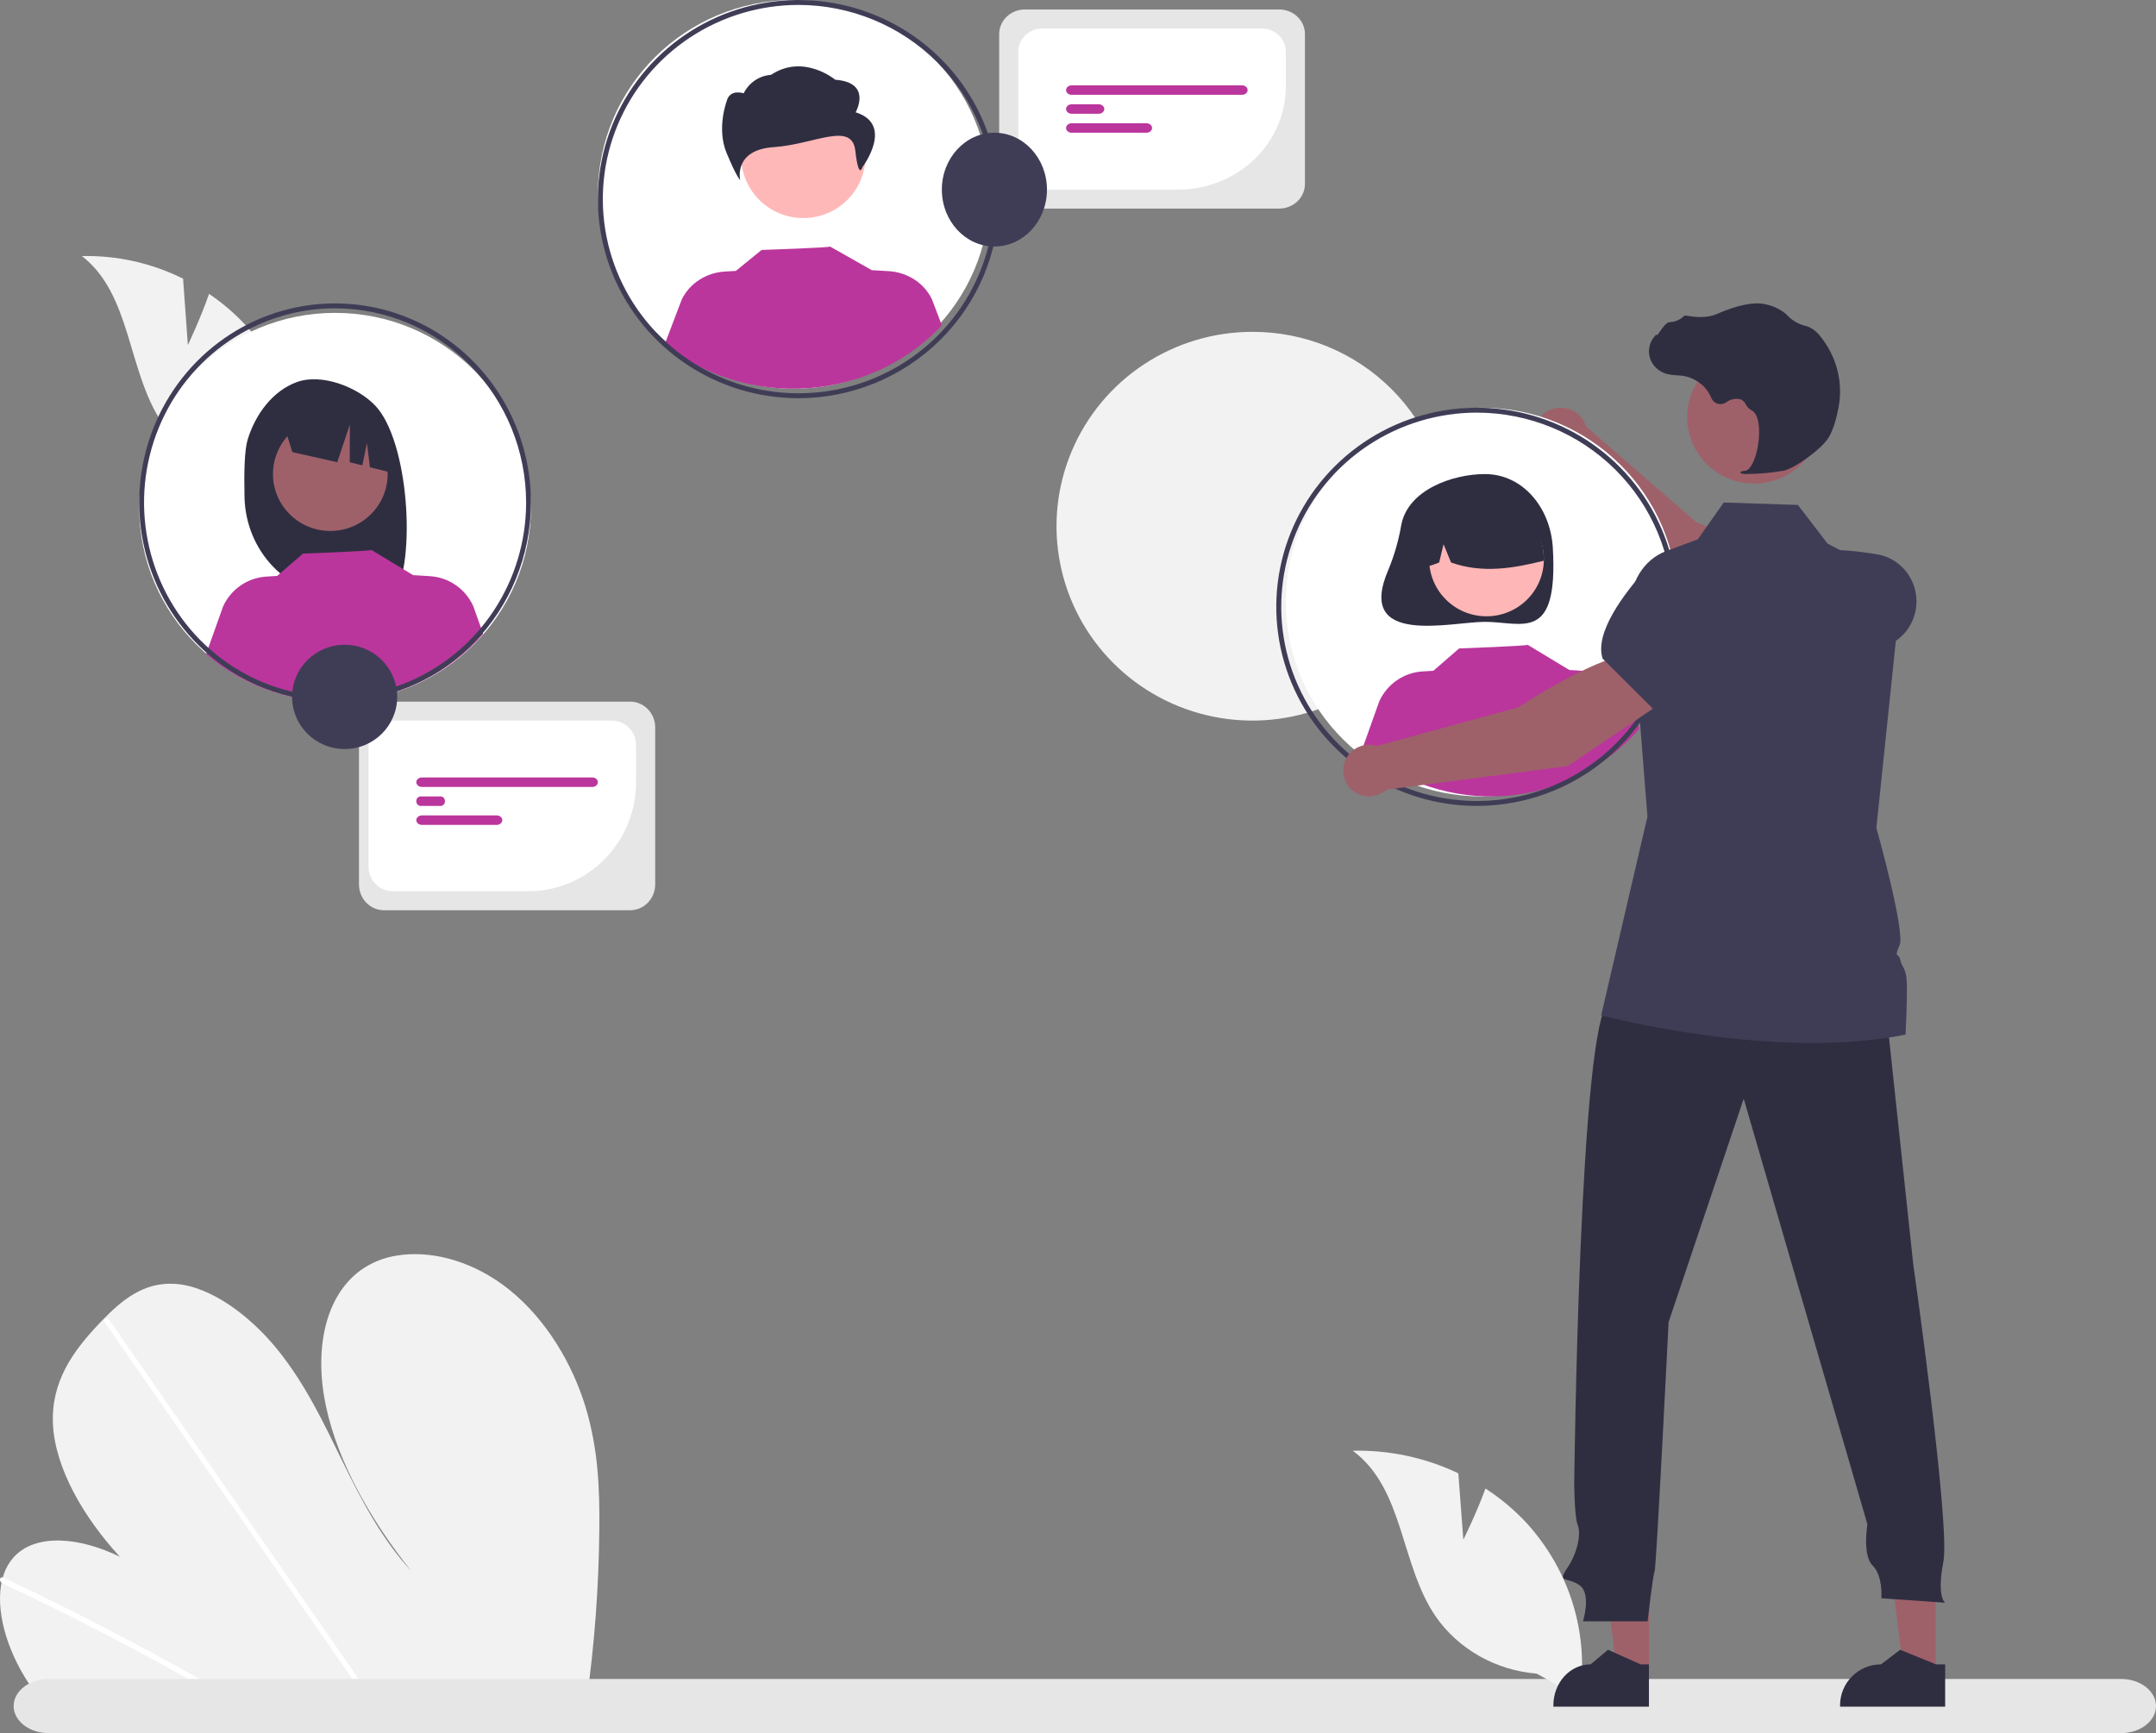 <svg width="148" height="119" viewBox="0 0 148 119" fill="none" xmlns="http://www.w3.org/2000/svg">
<rect x="0" y="0" width="148" height="119" fill="#808080" stroke="none"/>
<path d="M41.141 105.004C41.106 108.941 40.815 112.872 40.269 116.772C40.25 116.909 40.229 117.046 40.21 117.182L2.986 116.976C2.877 116.84 2.769 116.703 2.665 116.563C2.317 116.102 1.991 115.628 1.692 115.138C0.255 112.775 -0.403 110.009 0.257 108.1L0.268 108.07C0.411 107.652 0.635 107.266 0.928 106.935C2.432 105.258 5.471 105.538 8.229 106.891C5.755 104.208 3.785 100.824 3.636 97.802C3.489 94.856 5.045 92.75 6.732 90.961C6.787 90.902 6.843 90.845 6.898 90.787C6.925 90.758 6.953 90.73 6.98 90.7C8.297 89.337 9.831 87.993 12.053 88.155C14.489 88.334 17.191 90.355 19.084 92.711C20.979 95.065 22.237 97.739 23.513 100.348C24.79 102.956 26.172 105.631 28.222 107.86C25.446 104.382 23.207 100.424 22.38 96.575C21.553 92.726 22.281 89.029 24.756 87.217C25.507 86.683 26.376 86.336 27.291 86.204C27.397 86.186 27.506 86.172 27.616 86.159C29.906 85.901 32.641 86.686 34.968 88.561C37.53 90.626 39.307 93.688 40.191 96.594C41.075 99.501 41.169 102.299 41.141 105.004Z" fill="#F2F2F2"/>
<path d="M16.995 117.182L16.254 117.178C16.018 117.04 15.782 116.903 15.545 116.768C15.398 116.68 15.249 116.596 15.1 116.51C12.643 115.097 10.17 113.742 7.682 112.444C5.196 111.145 2.697 109.906 0.187 108.727C0.12 108.699 0.066 108.651 0.033 108.59C0 108.529 -0.008 108.459 0.008 108.392C0.011 108.384 0.015 108.375 0.02 108.368C0.055 108.306 0.134 108.28 0.248 108.333C0.556 108.479 0.866 108.624 1.174 108.773C3.691 109.972 6.198 111.231 8.695 112.551C11.189 113.869 13.669 115.246 16.135 116.681C16.187 116.711 16.239 116.742 16.291 116.772C16.526 116.908 16.759 117.045 16.995 117.182Z" fill="white"/>
<path d="M25.939 117.183L25.509 117.181C25.413 117.041 25.317 116.902 25.22 116.763C22.943 113.484 20.666 110.206 18.39 106.928C14.663 101.56 10.936 96.193 7.211 90.826C7.189 90.797 7.172 90.764 7.163 90.728C7.131 90.61 7.216 90.54 7.325 90.552C7.371 90.559 7.415 90.576 7.454 90.601C7.493 90.627 7.526 90.661 7.552 90.701C9.642 93.711 11.731 96.719 13.82 99.727C17.528 105.068 21.236 110.408 24.943 115.747C25.179 116.086 25.414 116.426 25.65 116.765C25.747 116.905 25.844 117.044 25.939 117.183Z" fill="white"/>
<path d="M145.603 115.281H3.336C2.014 115.281 0.937 116.115 0.937 117.14C0.937 118.167 2.014 119 3.336 119H145.603C146.925 119 148 118.167 148 117.14C148 116.115 146.925 115.281 145.603 115.281Z" fill="#E6E6E6"/>
<path d="M99.418 36.155C99.413 38.794 98.62 41.373 97.138 43.565C95.657 45.757 93.554 47.464 91.095 48.47C88.636 49.476 85.932 49.735 83.325 49.216C80.717 48.696 78.324 47.421 76.447 45.551C74.569 43.681 73.293 41.301 72.779 38.711C72.264 36.122 72.535 33.439 73.558 31.002C74.58 28.565 76.307 26.484 78.521 25.021C80.735 23.559 83.336 22.78 85.995 22.785C87.762 22.784 89.512 23.129 91.145 23.801C92.777 24.473 94.259 25.458 95.507 26.701C96.754 27.943 97.742 29.418 98.413 31.04C99.084 32.663 99.426 34.401 99.418 36.155Z" fill="#F2F2F2"/>
<path d="M121.793 43.618L123.688 40.166C121.989 38.208 116.414 35.833 116.414 35.833L108.869 29.279C108.789 28.986 108.629 28.719 108.406 28.504C108.183 28.289 107.905 28.134 107.599 28.055C107.294 27.975 106.972 27.974 106.665 28.051C106.359 28.128 106.079 28.281 105.855 28.494C105.63 28.707 105.468 28.972 105.385 29.264C105.302 29.556 105.301 29.863 105.382 30.155C105.463 30.448 105.623 30.714 105.847 30.929C106.07 31.143 106.349 31.297 106.654 31.376L114.806 40.706L121.793 43.618Z" fill="#9E616A"/>
<path d="M121.064 43.645L123.666 44.49C125.559 45.104 127.598 45.058 129.461 44.358C130.025 44.144 130.519 43.774 130.887 43.289C131.255 42.803 131.483 42.223 131.544 41.613C131.622 40.785 131.389 39.958 130.892 39.299C130.394 38.64 129.67 38.198 128.866 38.063C126.425 37.654 123.281 37.452 122.159 38.813L122.148 38.827L121.064 43.645Z" fill="#3F3D56"/>
<path d="M101.714 54.686C109.14 54.686 115.161 48.711 115.161 41.34C115.161 33.969 109.14 27.994 101.714 27.994C94.288 27.994 88.268 33.969 88.268 41.34C88.268 48.711 94.288 54.686 101.714 54.686Z" fill="white"/>
<path d="M96.19 36.052C96.01 37.105 95.715 38.13 95.311 39.106C92.999 44.433 99.584 42.697 101.937 42.697C104.51 42.697 106.971 44.17 106.595 37.624C106.435 34.828 104.51 32.551 101.937 32.551C99.739 32.551 96.65 33.614 96.19 36.052Z" fill="#2F2E41"/>
<path d="M102.042 42.316C104.216 42.316 105.978 40.567 105.978 38.41C105.978 36.253 104.216 34.504 102.042 34.504C99.868 34.504 98.106 36.253 98.106 38.41C98.106 40.567 99.868 42.316 102.042 42.316Z" fill="#FFB6B6"/>
<path d="M98.994 34.52C99.697 34.095 100.502 33.865 101.324 33.854C102.147 33.843 102.958 34.052 103.671 34.459C104.385 34.866 104.975 35.455 105.381 36.166C105.786 36.877 105.992 37.683 105.977 38.5C103.934 39.009 101.787 39.399 99.609 38.622L99.094 37.371L98.791 38.623C98.127 38.892 97.462 39.12 96.797 38.62C96.77 37.806 96.959 36.998 97.344 36.279C97.73 35.559 98.299 34.953 98.994 34.52Z" fill="#2F2E41"/>
<path d="M112.537 50.043C110.181 52.737 106.866 54.392 103.307 54.65C99.748 54.909 96.231 53.75 93.515 51.425L94.681 48.154C94.944 47.573 95.36 47.075 95.884 46.713C96.407 46.352 97.019 46.141 97.653 46.102L98.395 46.056L100.164 44.523C100.164 44.523 104.931 44.352 104.86 44.27L107.747 46.015L107.745 46.003L108.88 46.073C109.514 46.111 110.126 46.323 110.649 46.684C111.173 47.046 111.589 47.544 111.852 48.125L112.537 50.043Z" fill="#BA369C"/>
<path d="M100.451 105.717L100.108 101.161C97.86 100.088 95.371 99.555 92.859 99.609C96.394 102.217 96.111 107.431 98.559 110.998C99.331 112.106 100.355 113.033 101.554 113.711C102.753 114.389 104.096 114.801 105.484 114.916L108.426 116.532C108.763 114.409 108.613 112.241 107.987 110.178C107.362 108.115 106.275 106.207 104.802 104.583C103.967 103.681 103.015 102.882 101.971 102.206C101.328 103.968 100.451 105.717 100.451 105.717Z" fill="#F2F2F2"/>
<path d="M12.896 23.69L12.567 19.134C10.413 18.061 8.028 17.528 5.62 17.582C9.008 20.19 8.736 25.403 11.083 28.971C11.823 30.078 12.804 31.005 13.953 31.683C15.101 32.362 16.389 32.774 17.719 32.889L20.539 34.505C20.861 32.381 20.718 30.213 20.118 28.151C19.519 26.088 18.477 24.179 17.066 22.556C16.265 21.653 15.353 20.854 14.352 20.178C13.736 21.941 12.896 23.69 12.896 23.69Z" fill="#F2F2F2"/>
<path d="M113.192 114.578L110.97 114.578L109.913 106.115H113.193L113.192 114.578Z" fill="#9E616A"/>
<path d="M113.192 117.183L106.633 117.183V117.092C106.633 116.346 106.902 115.63 107.381 115.103C107.86 114.575 108.509 114.279 109.186 114.279H109.186L110.385 113.277L112.62 114.279L113.193 114.279L113.192 117.183Z" fill="#2F2E41"/>
<path d="M132.87 114.578L130.648 114.578L129.591 106.115H132.87L132.87 114.578Z" fill="#9E616A"/>
<path d="M133.527 117.183L126.312 117.183V117.092C126.312 116.346 126.607 115.63 127.134 115.103C127.661 114.575 128.375 114.279 129.12 114.279H129.12L130.438 113.277L132.897 114.279L133.527 114.279L133.527 117.183Z" fill="#2F2E41"/>
<path d="M129.413 68.828L131.332 86.77C131.332 86.77 133.887 104.735 133.407 107.214C132.927 109.693 133.527 110.047 133.527 110.047L129.149 109.74C129.149 109.74 129.269 108.206 128.55 107.497C127.83 106.789 128.19 104.664 128.19 104.664L119.698 75.438L114.541 90.783C114.541 90.783 113.701 107.663 113.582 107.899C113.462 108.135 113.102 111.322 113.102 111.322H108.664C108.664 111.322 109.264 109.434 108.424 108.844C107.585 108.253 106.865 108.726 107.585 107.663C108.304 106.601 108.544 105.302 108.304 104.712C108.064 104.122 108.064 101.761 108.064 101.761C108.064 101.761 108.424 69.89 110.463 68.828C112.502 67.765 129.413 68.828 129.413 68.828Z" fill="#2F2E41"/>
<path d="M120.408 33.202C122.944 33.202 124.999 31.162 124.999 28.645C124.999 26.128 122.944 24.088 120.408 24.088C117.872 24.088 115.816 26.128 115.816 28.645C115.816 31.162 117.872 33.202 120.408 33.202Z" fill="#9E616A"/>
<path d="M130.81 71.037C121.823 72.876 109.913 69.715 109.913 69.715L113.09 56.072L111.961 41.794C111.823 40.048 112.827 38.412 114.388 37.832L116.545 37.032L118.327 34.504L123.418 34.669L125.453 37.323L127.059 38.167L130.542 39.997L130.557 40.004V40.012L129.464 50.512L128.805 56.843C128.805 56.843 130.807 63.964 130.396 64.908C129.985 65.851 130.342 65.395 130.442 65.899C130.541 66.403 130.846 66.435 130.892 67.428C130.94 68.42 130.81 71.037 130.81 71.037Z" fill="#3F3D56"/>
<path d="M119.969 32.544C120.798 32.536 121.625 32.461 122.441 32.319C123.248 32.142 125.03 30.833 125.516 30.06C125.876 29.485 126.093 28.597 126.211 27.952C126.371 27.1 126.34 26.225 126.121 25.384C125.902 24.543 125.499 23.756 124.94 23.072C124.724 22.786 124.431 22.56 124.091 22.419C124.061 22.409 124.03 22.4 123.999 22.392C123.507 22.282 123.06 22.034 122.717 21.681C122.65 21.61 122.578 21.543 122.502 21.481C122.117 21.188 121.664 20.986 121.181 20.891C120.401 20.713 119.285 20.936 117.864 21.555C117.15 21.866 116.358 21.779 115.747 21.669C115.713 21.663 115.678 21.667 115.645 21.678C115.613 21.69 115.584 21.709 115.562 21.734C115.31 21.971 114.972 22.108 114.618 22.119C114.401 22.133 114.181 22.424 113.916 22.803C113.856 22.89 113.786 22.99 113.735 23.051L113.725 22.936L113.605 23.068C113.418 23.275 113.289 23.523 113.229 23.791C113.17 24.058 113.183 24.335 113.267 24.596C113.351 24.857 113.503 25.094 113.709 25.284C113.915 25.474 114.168 25.612 114.446 25.684C114.665 25.734 114.89 25.762 115.116 25.769C115.253 25.777 115.395 25.786 115.531 25.805C115.968 25.879 116.377 26.059 116.719 26.328C117.061 26.597 117.323 26.946 117.481 27.34C117.518 27.431 117.577 27.513 117.652 27.579C117.728 27.645 117.819 27.694 117.918 27.722C118.016 27.749 118.12 27.755 118.222 27.738C118.323 27.721 118.419 27.683 118.502 27.625C118.64 27.517 118.804 27.443 118.979 27.408C119.154 27.373 119.336 27.379 119.508 27.425C119.657 27.5 119.776 27.621 119.843 27.768C119.924 27.932 120.054 28.069 120.218 28.163C120.775 28.419 120.845 29.611 120.675 30.612C120.511 31.576 120.153 32.279 119.805 32.322C119.538 32.355 119.507 32.373 119.489 32.419L119.473 32.46L119.504 32.497C119.654 32.544 119.812 32.56 119.969 32.544Z" fill="#2F2E41"/>
<path d="M101.386 55.337C98.662 55.337 95.998 54.535 93.733 53.033C91.468 51.531 89.702 49.395 88.66 46.897C87.617 44.399 87.344 41.65 87.876 38.998C88.407 36.346 89.719 33.91 91.646 31.998C93.572 30.086 96.027 28.784 98.699 28.257C101.371 27.729 104.14 28 106.657 29.035C109.174 30.07 111.325 31.822 112.839 34.07C114.353 36.318 115.16 38.962 115.16 41.665C115.156 45.29 113.704 48.765 111.121 51.328C108.539 53.891 105.038 55.333 101.386 55.337ZM101.386 28.332C98.729 28.332 96.132 29.114 93.922 30.579C91.713 32.044 89.992 34.127 88.975 36.563C87.958 38.999 87.692 41.68 88.21 44.267C88.729 46.853 90.008 49.229 91.887 51.093C93.766 52.958 96.159 54.228 98.765 54.742C101.371 55.257 104.072 54.993 106.527 53.983C108.981 52.974 111.079 51.266 112.556 49.073C114.032 46.88 114.82 44.303 114.82 41.665C114.816 38.13 113.399 34.742 110.88 32.242C108.362 29.742 104.947 28.336 101.386 28.332Z" fill="#3F3D56"/>
<path d="M54.487 26.692C61.913 26.692 67.934 20.716 67.934 13.346C67.934 5.975 61.913 0 54.487 0C47.061 0 41.041 5.975 41.041 13.346C41.041 20.716 47.061 26.692 54.487 26.692Z" fill="white"/>
<path d="M55.143 14.973C57.498 14.973 59.407 13.078 59.407 10.741C59.407 8.404 57.498 6.51 55.143 6.51C52.788 6.51 50.879 8.404 50.879 10.741C50.879 13.078 52.788 14.973 55.143 14.973Z" fill="#FFB8B8"/>
<path d="M58.737 7.711C58.737 7.711 59.902 5.662 57.338 5.476C57.338 5.476 55.152 3.652 52.924 5.142C52.924 5.142 51.709 5.142 51.044 6.407C51.044 6.407 50.088 6.074 49.878 6.966C49.878 6.966 49.179 8.829 49.878 10.506C50.578 12.182 50.81 12.369 50.81 12.369C50.81 12.369 50.319 10.288 53.117 10.102C55.914 9.916 58.48 8.304 58.714 10.353C58.947 12.402 59.203 11.476 59.203 11.476C59.203 11.476 61.417 8.55 58.737 7.711Z" fill="#2F2E41"/>
<path d="M64.654 22.338C62.298 24.864 58.983 26.415 55.424 26.658C51.865 26.9 48.348 25.814 45.632 23.634L46.798 20.567C47.062 20.023 47.477 19.556 48.001 19.217C48.525 18.878 49.136 18.68 49.77 18.644L50.512 18.601L52.281 17.163C52.281 17.163 57.048 17.003 56.977 16.926L59.864 18.562L59.862 18.551L60.997 18.617C61.631 18.653 62.243 18.851 62.767 19.19C63.29 19.528 63.706 19.995 63.969 20.54L64.654 22.338Z" fill="#BA369C"/>
<path d="M54.815 27.343C52.091 27.343 49.428 26.541 47.162 25.039C44.897 23.536 43.132 21.401 42.089 18.903C41.047 16.405 40.774 13.656 41.305 11.004C41.837 8.352 43.149 5.916 45.075 4.004C47.001 2.092 49.456 0.79 52.128 0.263C54.8 -0.265 57.569 0.006 60.086 1.041C62.603 2.075 64.755 3.828 66.268 6.076C67.782 8.324 68.59 10.967 68.59 13.671C68.585 17.296 67.133 20.771 64.551 23.334C61.968 25.897 58.467 27.338 54.815 27.343ZM54.815 0.338C52.158 0.338 49.561 1.12 47.352 2.585C45.143 4.05 43.421 6.133 42.404 8.569C41.387 11.005 41.121 13.686 41.639 16.272C42.158 18.859 43.437 21.235 45.316 23.099C47.195 24.964 49.588 26.234 52.194 26.748C54.8 27.263 57.501 26.998 59.956 25.989C62.411 24.98 64.509 23.271 65.985 21.079C67.461 18.886 68.249 16.308 68.249 13.671C68.245 10.136 66.828 6.747 64.31 4.248C61.791 1.748 58.377 0.342 54.815 0.338Z" fill="#3F3D56"/>
<path d="M23.002 48.174C30.429 48.174 36.449 42.199 36.449 34.828C36.449 27.457 30.429 21.482 23.002 21.482C15.576 21.482 9.556 27.457 9.556 34.828C9.556 42.199 15.576 48.174 23.002 48.174Z" fill="white"/>
<path d="M16.994 30.206C17.524 28.442 18.729 26.824 20.395 26.228C22.061 25.632 24.5 26.54 25.753 27.844C28.044 30.23 28.604 38.425 27.029 41.014C26.716 40.997 25.636 40.984 25.319 40.972L24.871 39.411V40.956C24.366 40.94 23.857 40.929 23.344 40.923C21.625 40.9 19.981 40.183 18.758 38.92C17.535 37.658 16.828 35.95 16.785 34.154C16.744 32.436 16.785 30.901 16.994 30.206Z" fill="#2F2E41"/>
<path d="M22.674 36.457C24.848 36.457 26.61 34.708 26.61 32.551C26.61 30.393 24.848 28.645 22.674 28.645C20.501 28.645 18.739 30.393 18.739 32.551C18.739 34.708 20.501 36.457 22.674 36.457Z" fill="#9E616A"/>
<path d="M19.395 28.881L23.864 26.691C24.778 27.094 25.565 27.729 26.143 28.53C26.722 29.33 27.071 30.268 27.154 31.245L27.266 32.55L25.394 32.084L25.189 30.415L24.871 31.954L24.008 31.739L24.016 29.148L23.151 31.737L20.067 31.044L19.395 28.881Z" fill="#2F2E41"/>
<path d="M33.169 43.531C30.814 46.225 27.498 47.88 23.94 48.139C20.381 48.397 16.863 47.238 14.147 44.913L15.313 41.642C15.577 41.061 15.993 40.563 16.516 40.202C17.04 39.84 17.651 39.629 18.285 39.59L19.027 39.544L20.797 38.011C20.797 38.011 25.563 37.84 25.492 37.758L28.38 39.504L28.377 39.491L29.512 39.561C30.146 39.6 30.758 39.811 31.282 40.172C31.805 40.534 32.221 41.032 32.485 41.613L33.169 43.531Z" fill="#BA369C"/>
<path d="M23.002 48.175C20.343 48.175 17.743 47.373 15.532 45.871C13.32 44.368 11.597 42.233 10.579 39.735C9.561 37.237 9.295 34.488 9.814 31.836C10.333 29.184 11.614 26.748 13.494 24.836C15.375 22.924 17.771 21.622 20.379 21.095C22.987 20.567 25.691 20.838 28.148 21.873C30.605 22.907 32.705 24.66 34.183 26.908C35.66 29.156 36.449 31.799 36.449 34.503C36.445 38.128 35.027 41.603 32.506 44.166C29.985 46.729 26.567 48.17 23.002 48.175ZM23.002 21.17C20.409 21.17 17.873 21.952 15.717 23.417C13.56 24.882 11.879 26.965 10.887 29.401C9.894 31.837 9.634 34.518 10.14 37.105C10.646 39.691 11.895 42.066 13.729 43.931C15.563 45.796 17.9 47.066 20.444 47.58C22.988 48.095 25.625 47.831 28.021 46.821C30.417 45.812 32.465 44.103 33.906 41.911C35.347 39.718 36.116 37.14 36.116 34.503C36.112 30.968 34.729 27.579 32.271 25.08C29.812 22.58 26.479 21.174 23.002 21.17Z" fill="#3F3D56"/>
<path d="M113.849 48.401L111.838 44.92C109.233 45.25 104.219 48.571 104.219 48.571L94.52 51.22C94.223 51.126 93.906 51.111 93.601 51.177C93.296 51.244 93.014 51.389 92.783 51.599C92.552 51.809 92.381 52.077 92.287 52.373C92.192 52.671 92.177 52.987 92.245 53.292C92.312 53.596 92.458 53.878 92.668 54.108C92.879 54.338 93.147 54.508 93.444 54.602C93.742 54.697 94.059 54.711 94.364 54.643C94.669 54.576 94.95 54.43 95.181 54.219L107.62 52.599L113.849 48.401Z" fill="#9E616A"/>
<path d="M113.629 48.825L118.337 44.938L119.022 41.809C119.154 41.195 119.109 40.556 118.892 39.965C118.675 39.374 118.295 38.855 117.795 38.466C117.112 37.943 116.254 37.695 115.394 37.772C114.533 37.848 113.734 38.245 113.158 38.88C111.414 40.808 109.452 43.471 110.01 45.207L110.015 45.225L113.629 48.825Z" fill="#3F3D56"/>
<path d="M43.266 62.498H26.352C25.899 62.498 25.464 62.311 25.143 61.979C24.823 61.647 24.643 61.198 24.642 60.728V49.946C24.643 49.476 24.823 49.026 25.143 48.695C25.464 48.363 25.899 48.176 26.352 48.176H43.266C43.719 48.176 44.154 48.363 44.475 48.695C44.795 49.026 44.975 49.476 44.976 49.946V60.728C44.975 61.198 44.795 61.647 44.475 61.979C44.154 62.311 43.719 62.498 43.266 62.498Z" fill="#E6E6E6"/>
<path d="M36.279 61.195H26.956C26.516 61.194 26.095 61.017 25.784 60.702C25.473 60.386 25.298 59.959 25.298 59.513V51.159C25.298 50.713 25.473 50.285 25.784 49.97C26.095 49.654 26.516 49.477 26.956 49.477H42.006C42.446 49.477 42.867 49.654 43.178 49.97C43.489 50.285 43.663 50.713 43.664 51.159V53.701C43.662 55.688 42.883 57.593 41.498 58.998C40.114 60.402 38.237 61.193 36.279 61.195Z" fill="white"/>
<path d="M40.659 54.034H28.959C28.858 54.034 28.761 53.999 28.689 53.938C28.618 53.877 28.578 53.795 28.578 53.708C28.578 53.622 28.618 53.539 28.689 53.478C28.761 53.417 28.858 53.383 28.959 53.383H40.659C40.76 53.383 40.857 53.417 40.929 53.478C41 53.539 41.04 53.622 41.04 53.708C41.04 53.795 41 53.877 40.929 53.938C40.857 53.999 40.76 54.034 40.659 54.034Z" fill="#BA369C"/>
<path d="M30.256 55.337H28.867C28.79 55.337 28.717 55.302 28.662 55.241C28.608 55.18 28.578 55.097 28.578 55.011C28.578 54.925 28.608 54.842 28.662 54.781C28.717 54.72 28.79 54.685 28.867 54.685H30.256C30.333 54.685 30.406 54.72 30.461 54.781C30.515 54.842 30.545 54.925 30.545 55.011C30.545 55.097 30.515 55.18 30.461 55.241C30.406 55.302 30.333 55.337 30.256 55.337Z" fill="#BA369C"/>
<path d="M34.096 56.639H28.963C28.861 56.639 28.763 56.605 28.691 56.544C28.618 56.483 28.578 56.4 28.578 56.314C28.578 56.228 28.618 56.145 28.691 56.084C28.763 56.023 28.861 55.989 28.963 55.988H34.096C34.198 55.989 34.296 56.023 34.368 56.084C34.44 56.145 34.481 56.228 34.481 56.314C34.481 56.4 34.44 56.483 34.368 56.544C34.296 56.605 34.198 56.639 34.096 56.639Z" fill="#BA369C"/>
<path d="M23.658 51.431C25.651 51.431 27.266 49.828 27.266 47.85C27.266 45.873 25.651 44.27 23.658 44.27C21.666 44.27 20.051 45.873 20.051 47.85C20.051 49.828 21.666 51.431 23.658 51.431Z" fill="#3F3D56"/>
<path d="M87.814 14.322H70.354C69.886 14.321 69.438 14.143 69.107 13.826C68.776 13.51 68.59 13.08 68.589 12.632V2.34C68.59 1.892 68.776 1.462 69.107 1.146C69.438 0.829 69.886 0.651 70.354 0.65H87.814C88.282 0.651 88.731 0.829 89.062 1.146C89.392 1.462 89.579 1.892 89.579 2.34V12.632C89.579 13.08 89.392 13.51 89.062 13.826C88.731 14.143 88.282 14.321 87.814 14.322Z" fill="#E6E6E6"/>
<path d="M80.883 13.02H71.559C71.12 13.02 70.698 12.852 70.388 12.555C70.077 12.257 69.902 11.853 69.901 11.431V3.542C69.902 3.121 70.077 2.717 70.388 2.419C70.698 2.121 71.12 1.954 71.559 1.953H86.61C87.049 1.954 87.471 2.121 87.781 2.419C88.092 2.717 88.267 3.121 88.267 3.542V5.943C88.265 7.819 87.487 9.618 86.102 10.945C84.718 12.272 82.841 13.018 80.883 13.02Z" fill="white"/>
<path d="M85.262 6.51H73.563C73.462 6.51 73.365 6.476 73.293 6.415C73.221 6.354 73.181 6.271 73.181 6.185C73.181 6.099 73.221 6.016 73.293 5.955C73.365 5.894 73.462 5.859 73.563 5.859H85.262C85.364 5.859 85.46 5.894 85.532 5.955C85.604 6.016 85.644 6.099 85.644 6.185C85.644 6.271 85.604 6.354 85.532 6.415C85.46 6.476 85.364 6.51 85.262 6.51Z" fill="#BA369C"/>
<path d="M75.419 7.811H73.567C73.465 7.811 73.367 7.777 73.294 7.716C73.222 7.655 73.181 7.572 73.181 7.486C73.181 7.399 73.222 7.317 73.294 7.255C73.367 7.194 73.465 7.16 73.567 7.16H75.419C75.521 7.16 75.619 7.194 75.692 7.255C75.764 7.317 75.805 7.399 75.805 7.486C75.805 7.572 75.764 7.655 75.692 7.716C75.619 7.777 75.521 7.811 75.419 7.811Z" fill="#BA369C"/>
<path d="M78.698 9.114H73.567C73.464 9.114 73.366 9.079 73.294 9.018C73.222 8.957 73.181 8.875 73.181 8.788C73.181 8.702 73.222 8.619 73.294 8.558C73.366 8.497 73.464 8.463 73.567 8.463H78.698C78.801 8.463 78.899 8.497 78.971 8.558C79.044 8.619 79.085 8.702 79.085 8.788C79.085 8.875 79.044 8.958 78.971 9.019C78.899 9.08 78.801 9.114 78.698 9.114Z" fill="#BA369C"/>
<path d="M68.261 16.925C70.254 16.925 71.869 15.177 71.869 13.019C71.869 10.862 70.254 9.113 68.261 9.113C66.269 9.113 64.654 10.862 64.654 13.019C64.654 15.177 66.269 16.925 68.261 16.925Z" fill="#3F3D56"/>
</svg>
